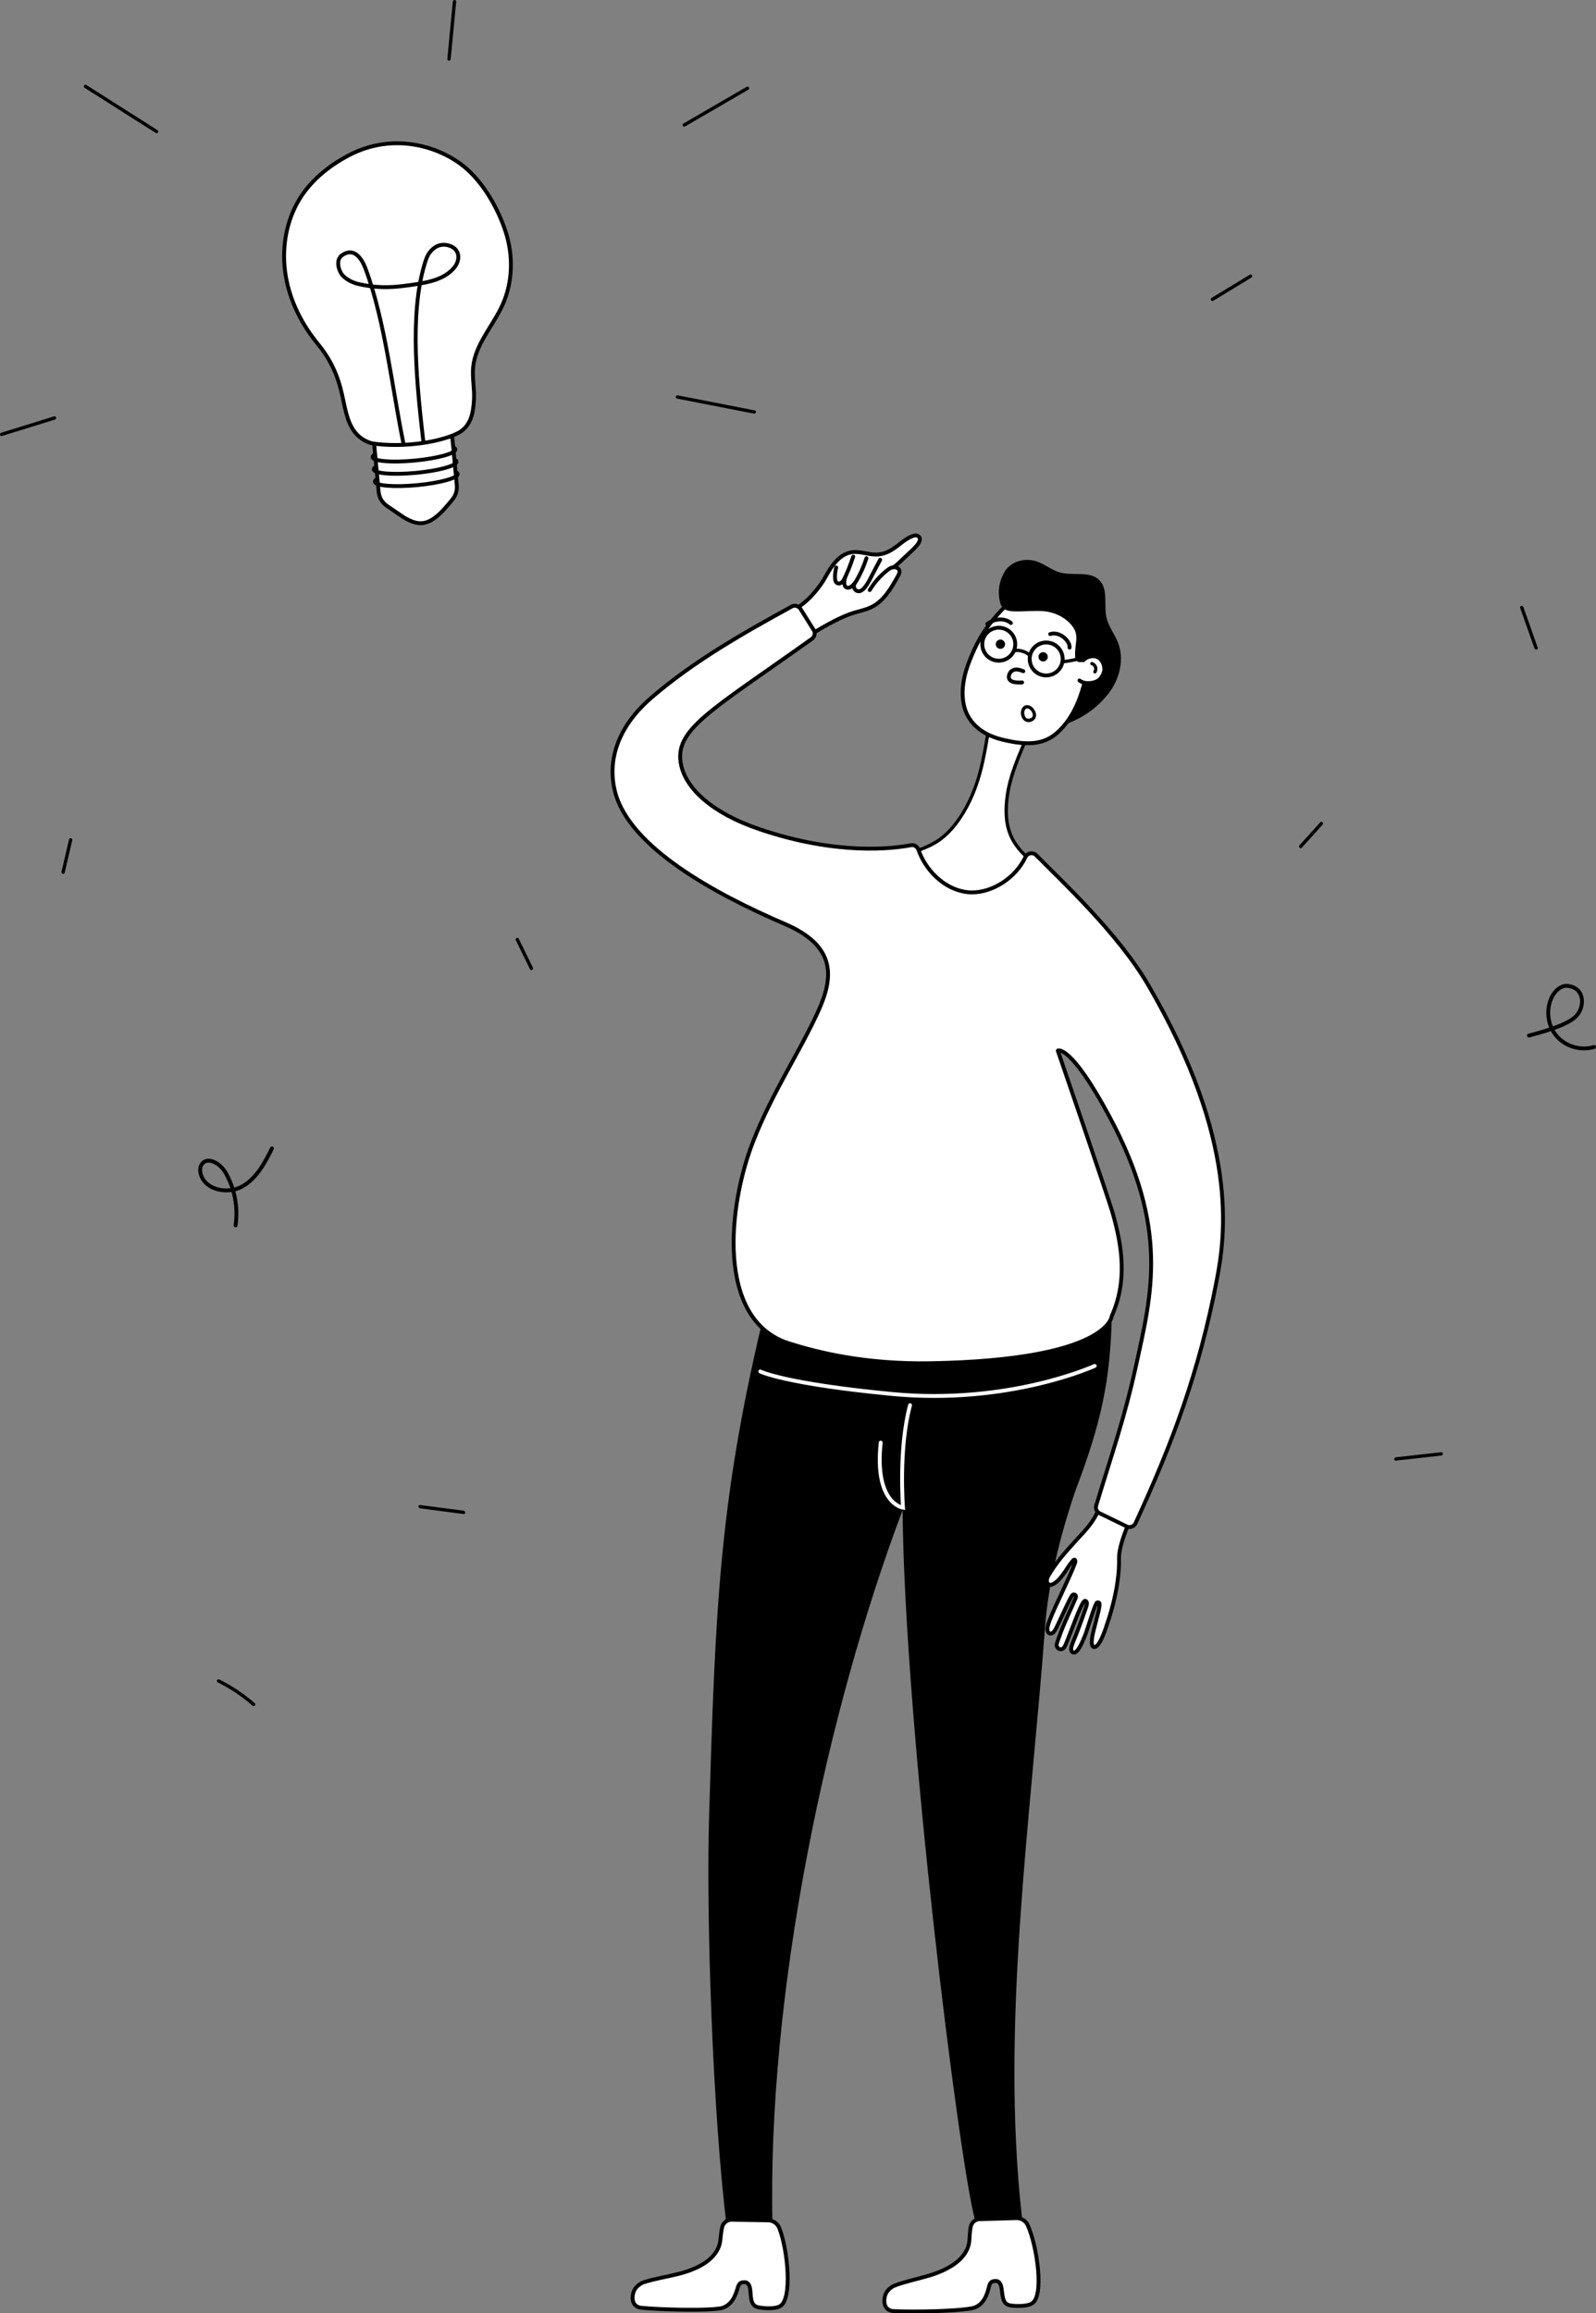 <svg width="414" height="600" viewBox="0 0 414 600" fill="none" xmlns="http://www.w3.org/2000/svg">
<rect x="0" y="0" width="414" height="600" fill="#808080" stroke="none"/>
<g clip-path="url(#clip0_8_14621)">
<path d="M210.577 164.385C214.398 162.091 218.366 159.867 221.644 158.901C223.136 158.461 224.68 158.151 226.077 157.452C229.312 155.848 231.235 152.494 232.969 149.33C233.176 148.95 233.392 148.536 233.332 148.105C233.245 147.502 232.521 147.114 231.9 147.105C233.038 146.165 234.341 144.923 235.609 143.699C237.084 142.285 238.714 140.948 238.61 139.724C238.585 139.482 238.145 138.646 237.144 138.922C233.823 139.853 232.012 143.406 227.871 143.82C225.646 144.044 223.455 142.992 221.23 143.207C217.978 143.526 215.778 146.596 214.234 149.476C212.69 152.356 209.49 156.228 206.273 157.944L210.577 164.368V164.385Z" fill="white" stroke="black" stroke-miterlimit="10"/>
<path d="M266.126 222.054C266.126 222.054 261.736 232.548 251.514 231.755C240.758 230.927 238.257 220.537 238.257 220.537C239.827 219.959 241.767 219.105 243.191 218.2C247.409 215.354 250.436 210.414 252.411 205.731C254.387 201.049 255.379 195.513 256.215 190.495H256.241C257.328 191.047 258.553 191.487 259.907 191.823C262.012 192.34 263.927 192.676 265.678 192.771C263.694 197.522 261.581 202.575 261.149 207.689C260.744 212.561 261.072 217.458 266.126 222.054Z" fill="white"/>
<path d="M265.712 221.934C265.816 221.692 265.643 222.08 265.617 222.14C265.497 222.399 265.367 222.649 265.229 222.899C264.763 223.753 264.229 224.581 263.651 225.357C261.96 227.607 259.709 229.547 257.052 230.556C253.697 231.824 249.781 231.565 246.546 230.048C244.002 228.849 241.931 226.857 240.465 224.469C239.706 223.227 239.025 221.847 238.68 220.425L238.378 220.959C240.603 220.131 242.794 219.157 244.648 217.665C246.503 216.174 247.969 214.432 249.263 212.526C251.989 208.534 253.774 203.99 254.93 199.316C255.637 196.445 256.146 193.539 256.629 190.624L256.095 190.926C256.836 191.176 257.544 191.573 258.294 191.823C259.114 192.09 259.95 192.297 260.787 192.487C262.391 192.849 264.022 193.116 265.669 193.211L265.255 192.668C263.435 197.031 261.555 201.472 260.882 206.188C260.382 209.689 260.356 213.449 261.744 216.76C262.65 218.924 264.091 220.778 265.816 222.365C266.221 222.735 266.834 222.132 266.428 221.752C264.91 220.364 263.616 218.76 262.745 216.889C262.012 215.311 261.632 213.595 261.503 211.871C261.218 207.87 262.012 203.895 263.28 200.118C264.099 197.669 265.1 195.28 266.092 192.892C266.204 192.616 265.919 192.357 265.678 192.349C264.039 192.254 262.426 191.969 260.83 191.607C259.993 191.417 259.165 191.202 258.355 190.926C257.664 190.693 257.018 190.314 256.336 190.09C256.129 190.021 255.844 190.167 255.801 190.391C254.982 195.306 254.119 200.282 252.282 204.938C250.643 209.086 248.306 213.181 245.002 216.225C243.027 218.053 240.646 219.2 238.145 220.131C237.92 220.218 237.782 220.416 237.843 220.666C238.153 221.951 238.749 223.21 239.387 224.365C240.767 226.831 242.751 228.97 245.226 230.367C248.47 232.186 252.541 232.764 256.138 231.781C259.131 230.962 261.71 229.065 263.685 226.711C264.824 225.357 265.859 223.831 266.549 222.192C266.765 221.683 265.928 221.459 265.721 221.959L265.712 221.934Z" fill="black"/>
<path d="M270.43 152.623C265.678 152.33 261.675 156.116 258.76 159.384C254.87 163.747 253.162 167.23 251.54 171.292C250.203 174.637 249.41 178.009 249.807 181.587C250.359 186.537 253.748 190.305 259.898 191.823C266.187 193.375 270.767 193.297 274.415 189.9C278.668 185.942 280.393 180.777 281.626 175.948C282.731 171.602 282.454 166.722 281.937 163.833C281.333 160.436 278.745 153.132 270.43 152.623Z" fill="white" stroke="black" stroke-miterlimit="10"/>
<path d="M265.445 174.112C264.979 173.905 264.211 173.655 263.702 173.646C263.193 173.637 262.503 173.836 262.063 174.431C261.58 175.086 261.227 176.672 263.236 176.957C263.866 177.043 264.504 177.086 265.143 177.017" stroke="black" stroke-miterlimit="10" stroke-linecap="round"/>
<path d="M270.586 171.585C271.252 171.585 271.793 171.045 271.793 170.378C271.793 169.711 271.252 169.171 270.586 169.171C269.919 169.171 269.378 169.711 269.378 170.378C269.378 171.045 269.919 171.585 270.586 171.585Z" fill="black"/>
<path d="M259.502 168.308C260.169 168.308 260.71 167.768 260.71 167.101C260.71 166.434 260.169 165.894 259.502 165.894C258.835 165.894 258.294 166.434 258.294 167.101C258.294 167.768 258.835 168.308 259.502 168.308Z" fill="black"/>
<path d="M272.415 164.471C275.063 163.686 277.633 166.42 277.443 167.981" stroke="black" stroke-miterlimit="10" stroke-linecap="round"/>
<path d="M262.228 161.6C260.701 160.298 258.07 160.358 256.104 161.841" stroke="black" stroke-miterlimit="10" stroke-linecap="round"/>
<path d="M188.565 577.943C188.763 579.547 190.143 580.737 191.756 580.737H197.165C198.985 580.737 200.425 579.245 200.382 577.434C198.924 516.678 214.545 443.634 234.125 391.725C234.626 447.497 248.841 561.085 252.903 575.779C253.498 577.538 254.542 580.754 257.492 580.737C260.002 580.737 260.356 580.771 262.849 580.573C265.816 580.34 265.264 576.287 265.031 574.606C259.571 525.146 267.274 472.995 271.138 421.456C272.389 404.711 279.134 386.215 279.134 386.215C285.663 368.978 288.027 358.027 288.389 341.376C284.335 351.776 250.738 353.992 238.378 353.698C213.631 353.095 205.342 349.991 197.475 343.868C186.555 390.225 185.546 417.585 183.933 471.236C183.157 497.044 184.873 548.763 188.565 577.952V577.943Z" fill="black"/>
<path d="M225.603 153.055C226.776 151.123 228.286 149.399 230.054 147.993C230.528 147.614 231.054 147.243 231.65 147.131" stroke="black" stroke-miterlimit="10" stroke-linecap="round"/>
<path d="M216.909 147.191C216.693 148.209 216.287 150.399 216.969 151.114C217.167 151.321 217.65 151.416 217.892 151.33C218.754 151.011 219.108 149.976 219.496 149.14C220.428 147.139 221.014 145.208 221.325 144.397" stroke="black" stroke-miterlimit="10" stroke-linecap="round"/>
<path d="M224.758 144.794C224.051 146.95 223.249 148.786 222.101 150.735C221.868 151.132 220.557 153.055 219.41 152.27C218.78 151.839 219.022 150.399 219.203 149.804" stroke="black" stroke-miterlimit="10" stroke-linecap="round"/>
<path d="M221.661 151.356C221.42 151.847 221.342 153.063 222.532 153.348C223.982 153.693 225.457 150.709 226.155 149.295C226.785 148.028 227.915 146.01 228.312 145.208" stroke="black" stroke-miterlimit="10" stroke-linecap="round"/>
<path d="M276.71 187.744C281.057 186.132 284.801 183.459 287.621 179.785C290.442 176.103 291.693 171.016 290.011 166.696C289.139 164.463 287.552 162.522 287.018 160.186C286.276 156.926 287.544 152.943 285.215 150.537C282.653 147.881 278.099 149.562 274.597 148.39C272.552 147.7 270.845 146.243 268.783 145.587C266.049 144.725 262.305 145.398 260.563 148.372C259.174 150.735 258.734 153.356 259.407 156.228C259.942 158.22 261.382 158.504 262.892 158.573C265.134 158.685 268.809 158.315 271.043 158.573C273.829 158.892 276.555 160.272 278.228 162.514C280.014 164.92 278.78 166.817 278.875 170.076C278.875 170.076 278.711 171.826 280.307 171.757C281.851 171.697 282.644 169.378 282.644 169.378C282.644 169.378 281.972 176.25 280.505 179.897C279.039 183.545 276.727 187.753 276.727 187.753L276.71 187.744Z" fill="black"/>
<path d="M281.014 171.266C282.17 170.059 284.05 169.938 285.034 170.637C286.233 171.49 286.578 173.016 286.405 174.051C286.267 174.922 285.577 176.06 284.835 176.543C283.628 177.328 281.221 177.518 280.005 176.5" fill="white"/>
<path d="M281.014 171.266C282.17 170.059 284.05 169.938 285.034 170.637C286.233 171.49 286.578 173.016 286.405 174.051C286.267 174.922 285.577 176.06 284.835 176.543C283.628 177.328 281.221 177.518 280.005 176.5" stroke="black" stroke-miterlimit="10" stroke-linecap="round"/>
<path d="M283.136 172.533C283.136 172.533 283.188 172.551 283.214 172.559C283.266 172.577 283.145 172.525 283.197 172.559C283.24 172.585 283.283 172.602 283.317 172.628C283.352 172.654 283.395 172.68 283.438 172.706C283.378 172.654 283.481 172.732 283.438 172.706C283.455 172.723 283.473 172.732 283.481 172.749C283.516 172.784 283.55 172.818 283.576 172.853C283.593 172.87 283.619 172.887 283.628 172.913C283.619 172.887 283.585 172.853 283.619 172.904C283.654 172.956 283.68 172.99 283.705 173.034C283.714 173.051 283.723 173.068 283.731 173.085C283.731 173.103 283.766 173.18 283.749 173.12C283.731 173.059 283.749 173.128 283.749 173.146C283.757 173.172 283.766 173.197 283.774 173.232C283.792 173.284 283.8 173.335 283.809 173.387C283.818 173.448 283.809 173.31 283.809 173.379C283.809 173.404 283.809 173.439 283.809 173.465C283.809 173.516 283.809 173.568 283.809 173.62C283.809 173.629 283.8 173.706 283.809 173.646C283.818 173.585 283.809 173.68 283.8 173.689C283.792 173.741 283.774 173.792 283.757 173.836C283.757 173.861 283.74 173.879 283.731 173.905C283.714 173.956 283.766 173.844 283.731 173.905C283.705 173.956 283.68 174.008 283.645 174.051C283.524 174.241 283.602 174.534 283.8 174.637C284.016 174.75 284.266 174.689 284.387 174.482C284.697 173.982 284.758 173.327 284.525 172.784C284.309 172.275 283.887 171.887 283.352 171.714C283.136 171.645 282.869 171.801 282.817 172.016C282.765 172.258 282.886 172.473 283.119 172.551L283.136 172.533Z" fill="black"/>
<path d="M271.379 175.207C273.742 175.207 275.658 173.292 275.658 170.93C275.658 168.568 273.742 166.653 271.379 166.653C269.017 166.653 267.101 168.568 267.101 170.93C267.101 173.292 269.017 175.207 271.379 175.207Z" stroke="black" stroke-miterlimit="10"/>
<path d="M259.079 171.378C261.442 171.378 263.357 169.463 263.357 167.101C263.357 164.739 261.442 162.824 259.079 162.824C256.716 162.824 254.801 164.739 254.801 167.101C254.801 169.463 256.716 171.378 259.079 171.378Z" stroke="black" stroke-miterlimit="10"/>
<path d="M263.34 169.162C263.452 169.145 263.59 169.127 263.746 169.127C263.91 169.127 264.082 169.127 264.246 169.153C264.556 169.188 264.919 169.274 265.238 169.378C265.557 169.481 265.816 169.593 266.1 169.757C266.368 169.912 266.514 170.007 266.713 170.231C266.868 170.404 267.161 170.386 267.325 170.231C267.498 170.059 267.481 169.8 267.325 169.619C266.851 169.084 266.135 168.765 265.471 168.55C264.72 168.3 263.901 168.188 263.116 168.334C262.883 168.377 262.754 168.653 262.814 168.869C262.883 169.11 263.116 169.214 263.349 169.171L263.34 169.162Z" fill="black"/>
<path d="M275.752 172.076C276.839 171.956 277.909 171.783 278.978 171.542C279.487 171.43 279.996 171.3 280.505 171.154C281.014 171.007 281.506 170.818 282.032 170.766C282.265 170.74 282.463 170.585 282.463 170.335C282.463 170.119 282.265 169.878 282.032 169.904C280.997 170.016 279.996 170.421 278.987 170.662C277.926 170.912 276.848 171.093 275.761 171.223C275.528 171.249 275.33 171.404 275.33 171.654C275.33 171.87 275.528 172.111 275.761 172.085L275.752 172.076Z" fill="black"/>
<path d="M293.021 394.622C291.908 397.088 290.217 401.477 290.278 404.168C290.493 412.17 287.224 421.103 287.224 421.103C286.267 424.216 284.809 427.768 283.593 427.165C283.101 426.923 283.067 425.423 283.593 423.284C284.697 418.861 285.318 416.964 285.223 416.007C285.18 415.576 284.602 415.464 284.404 415.852C283.489 417.628 282.178 422.483 281.368 424.44C280.591 426.32 279.453 429.053 278.314 428.622C277.684 428.32 277.745 427.423 278.262 426.156C279.729 422.595 280.462 420.542 281.73 416.904C281.92 416.317 282.239 415.308 281.411 415.231C280.427 415.576 277.572 424.043 276.382 426.69C276.201 427.113 275.787 427.932 274.993 427.794C274.45 427.699 273.95 427.13 274.139 426.38C274.338 425.638 274.847 424.276 275.149 423.466C276.339 420.344 277.771 417.481 279.065 414.412C279.315 413.791 278.582 413.325 278.185 413.739C277.564 414.377 275.235 419.809 273.924 422.414C273.544 423.155 272.966 423.914 272.328 423.707C271.051 423.284 272.086 420.792 272.224 420.43C273.924 416.033 277.443 409.316 278.892 405.332C279.073 404.832 278.823 404.228 278.34 404.78C277.003 406.323 276.831 407.03 275.356 408.919C274.019 410.626 272.811 411.29 272.207 411.049C271.198 410.652 271.612 409.324 271.845 408.919C272.949 406.987 273.906 405.72 275.183 404.081C276.14 402.84 278.461 400.339 279.651 398.994C280.66 397.847 284.162 394.614 285.292 390.57L293.004 394.64L293.021 394.622Z" fill="white" stroke="black" stroke-miterlimit="10"/>
<path d="M211.052 163.359C211.552 164.135 211.354 165.161 210.603 165.704C184.131 184.588 174.608 189.296 176.713 198.6C178.007 204.309 184.217 210.75 197.061 215.104C217.236 221.951 231.745 220.114 236.282 219.243C237.127 219.079 237.938 219.58 238.222 220.381C240.431 226.659 246.141 231.419 252.023 231.479C257.552 231.539 263.513 227.633 266.023 222.278C266.523 221.209 267.964 220.994 268.792 221.839C275.373 228.521 290.045 242.119 297.886 255.58C321.416 295.977 317.854 320.423 315.637 332.003C311.092 355.777 304.165 374.255 294.556 395.097C294.168 395.933 293.193 396.321 292.34 395.976L285.37 392.587C284.568 392.268 284.093 391.38 284.344 390.552C288.38 377.144 291.658 368.107 294.72 354.078C298.731 335.668 303.303 318.612 287.828 289.7C277.667 270.721 274.398 272.498 274.39 272.523C274.39 272.523 287.57 310.86 288.682 314.853C290.951 322.958 292.564 332.064 288.38 341.385C288.38 341.385 287.725 352.767 241.491 353.604C224.344 353.914 212 350.784 204.643 348.447C185.563 342.394 188.91 312.507 195.379 296.046C200.365 283.354 207.282 273.162 212.156 262.521C216.115 253.872 217.271 245.543 203.642 239.688C185.528 231.91 163.335 219.838 159.574 205.481C157.668 198.195 159.979 191.771 163.378 187.011C164.913 184.864 166.733 182.933 168.717 181.199C179.922 171.438 193.361 163.937 205.35 157.34C206.144 156.9 207.136 157.159 207.627 157.918L211.043 163.368L211.052 163.359Z" fill="white" stroke="black" stroke-miterlimit="10"/>
<path d="M265.807 184.295C265.833 184.235 265.859 184.174 265.893 184.114C265.91 184.079 265.936 184.045 265.953 184.01C265.997 183.941 265.893 184.071 265.979 183.976C265.997 183.959 266.014 183.933 266.04 183.916C266.04 183.916 266.152 183.829 266.074 183.881C266.092 183.864 266.117 183.855 266.135 183.838C266.161 183.829 266.178 183.812 266.204 183.804C266.161 183.821 266.161 183.821 266.186 183.804C266.238 183.786 266.29 183.769 266.342 183.76C266.454 183.735 266.264 183.76 266.376 183.76C266.402 183.76 266.428 183.76 266.454 183.76C266.575 183.76 266.704 183.795 266.807 183.838C267.377 184.097 267.782 184.709 267.894 185.304C267.937 185.537 267.894 185.778 267.748 186.011C267.679 186.114 267.782 185.976 267.73 186.028C267.705 186.054 267.687 186.08 267.661 186.097C267.644 186.114 267.618 186.132 267.601 186.149C267.515 186.235 267.661 186.114 267.558 186.183C267.506 186.218 267.454 186.252 267.403 186.278C267.377 186.296 267.342 186.313 267.308 186.321C267.196 186.373 267.377 186.304 267.256 186.339C267.187 186.356 267.127 186.382 267.058 186.399C267.032 186.399 267.006 186.408 266.98 186.416C266.859 186.442 267.058 186.416 266.928 186.416C266.859 186.416 266.79 186.416 266.721 186.416C266.695 186.416 266.669 186.416 266.644 186.416C266.54 186.416 266.687 186.433 266.6 186.416C266.54 186.399 266.471 186.382 266.411 186.365C266.488 186.39 266.411 186.364 266.385 186.356C266.359 186.339 266.324 186.33 266.299 186.313C266.273 186.296 266.255 186.287 266.238 186.27C266.307 186.321 266.204 186.235 266.195 186.235C266.143 186.183 266.092 186.132 266.048 186.08C265.962 185.976 266.083 186.14 266.014 186.028C265.988 185.994 265.962 185.951 265.945 185.916C265.902 185.839 265.859 185.761 265.824 185.675C265.824 185.692 265.841 185.726 265.824 185.649C265.807 185.606 265.79 185.563 265.781 185.519C265.755 185.425 265.738 185.338 265.712 185.244C265.652 184.959 265.686 184.605 265.798 184.295C265.876 184.079 265.712 183.821 265.496 183.76C265.255 183.691 265.039 183.838 264.962 184.062C264.686 184.856 264.815 185.821 265.307 186.502C265.548 186.839 265.859 187.115 266.264 187.235C266.635 187.347 267.049 187.33 267.411 187.218C268.222 186.968 268.817 186.27 268.757 185.39C268.696 184.511 268.093 183.562 267.299 183.131C266.885 182.907 266.376 182.821 265.928 182.984C265.427 183.174 265.143 183.579 264.953 184.062C264.867 184.278 265.048 184.536 265.255 184.597C265.496 184.666 265.703 184.511 265.79 184.295H265.807Z" fill="black"/>
<path d="M189.945 575.787C188.754 575.71 187.65 576.477 187.357 577.632C187.064 578.788 186.977 580.004 186.865 581.021C186.676 582.772 185.658 587.402 175.919 589.851C173.073 590.567 169.735 591.093 166.94 592.015C166.034 592.317 164.879 593.24 164.473 594.197C163.8 595.783 163.869 598.008 165.871 598.534C166.992 598.827 180.698 599.552 186.581 598.81C190.014 598.379 190.945 594.731 191.247 593.817C191.652 592.36 191.954 591.989 193.102 591.981C194.068 591.972 194.525 592.757 194.663 594.249C194.801 596.663 194.973 598.103 196.647 598.474C198.018 598.775 200.942 598.957 202.227 598.267C205.669 596.723 204.315 583.306 202.133 577.9C201.675 576.779 200.623 576.011 199.407 575.942L189.945 575.787Z" fill="white" stroke="black" stroke-miterlimit="10"/>
<path d="M254.318 575.606C253.127 575.589 252.058 576.399 251.816 577.572C251.575 578.745 251.54 579.961 251.471 580.987C251.359 582.746 250.548 587.411 240.931 590.291C238.119 591.136 234.807 591.808 232.064 592.852C231.167 593.188 230.062 594.171 229.7 595.145C229.096 596.758 229.269 598.982 231.287 599.414C232.426 599.655 246.149 599.767 251.989 598.767C255.396 598.181 256.164 594.499 256.431 593.567C256.776 592.093 257.061 591.713 258.199 591.653C259.165 591.601 259.657 592.36 259.855 593.852C260.097 596.258 260.338 597.689 262.02 597.991C263.409 598.232 266.333 598.284 267.593 597.542C270.965 595.844 269.016 582.504 266.592 577.201C266.092 576.098 264.996 575.382 263.789 575.365L254.326 575.632L254.318 575.606Z" fill="white" stroke="black" stroke-miterlimit="10"/>
<path d="M236.066 364.486C233.021 375.816 234.237 391.087 234.237 391.087C234.237 391.087 226.724 390.052 228.458 374.186" stroke="white" stroke-miterlimit="10" stroke-linecap="round"/>
<path d="M283.964 354.302C283.964 354.302 261.753 364.486 231.408 361.588C203.479 358.924 197.216 355.751 197.216 355.751" stroke="white" stroke-miterlimit="10" stroke-linecap="round"/>
<path d="M117.3 113.226L118.49 125.901C118.62 127.246 118.188 128.583 117.308 129.609C117.308 129.609 115.402 132.006 114.1 133.222C110.658 136.421 108.329 136.309 104.758 134.214C104.655 134.153 100.368 131.222 100.368 131.222C99.143 130.385 98.358 129.049 98.22 127.583L97.047 115.062L117.3 113.234V113.226Z" fill="white" stroke="black" stroke-miterlimit="10"/>
<path d="M118.447 112.527C122.174 110.768 122.751 107.173 122.95 103.62C123.105 100.826 122.458 98.024 122.734 95.239C123.321 89.246 127.91 84.521 130.376 79.037C133.016 73.173 133.154 66.318 131.187 60.196C129.221 54.074 125.313 47.218 120.31 43.174C113.626 37.785 101.843 34.353 90.552 40.251C85.092 43.105 80.141 47.175 77.156 52.565C73.974 58.307 73.042 65.18 74.137 71.647C75.233 78.114 78.295 84.176 82.47 89.237C87.869 95.773 88.585 101.921 89.431 105.612C90.276 109.303 91.484 113.416 96.236 114.933C96.236 114.933 100.506 115.873 107.553 115.166C114.73 114.45 118.439 112.519 118.439 112.519L118.447 112.527Z" fill="white" stroke="black" stroke-miterlimit="10"/>
<path d="M117.542 116.037C117.895 116.192 118.094 116.365 118.111 116.571C118.206 117.615 113.488 118.908 107.562 119.469C101.636 120.029 96.754 119.624 96.659 118.581C96.642 118.374 96.806 118.167 97.116 117.951" stroke="black" stroke-miterlimit="10"/>
<path d="M117.843 119.227C118.197 119.383 118.395 119.555 118.413 119.762C118.507 120.805 113.789 122.099 107.863 122.659C101.938 123.211 97.056 122.814 96.961 121.771C96.944 121.564 97.107 121.357 97.418 121.142" stroke="black" stroke-miterlimit="10"/>
<path d="M118.137 122.418C118.49 122.573 118.689 122.745 118.706 122.952C118.801 123.996 114.083 125.289 108.157 125.85C102.231 126.401 97.349 126.005 97.254 124.961C97.237 124.754 97.401 124.548 97.711 124.332" stroke="black" stroke-miterlimit="10"/>
<path d="M104.724 115.382C101.774 101.119 99.945 83.503 94.882 69.845C94.52 68.862 92.579 63.567 88.758 66.18C86.877 67.465 87.93 70.526 89.042 71.612C90.25 72.785 91.872 73.432 93.139 73.716C97.202 74.622 100.816 74.716 105.457 74.078C110.339 73.414 115.031 72.751 117.774 69.482C119.586 67.327 119.301 64.335 116.144 63.61C113.737 63.058 112.219 64.507 111.512 65.421C110.805 66.335 110.443 67.465 110.115 68.577C106.104 81.951 108.269 101.016 109.856 114.89" stroke="black" stroke-miterlimit="10"/>
<path d="M116.903 15.331C117.317 10.977 117.731 6.622 118.154 2.268C118.214 1.647 118.275 1.035 118.327 0.414C118.378 -0.138 117.516 -0.138 117.464 0.414C117.05 4.768 116.636 9.123 116.213 13.477C116.153 14.098 116.093 14.71 116.041 15.331C115.989 15.883 116.852 15.883 116.903 15.331Z" fill="black"/>
<path d="M177.688 32.801C183.166 29.619 188.651 26.438 194.129 23.256C194.612 22.98 194.172 22.23 193.697 22.514C188.22 25.696 182.734 28.878 177.257 32.06C176.774 32.336 177.214 33.086 177.688 32.801Z" fill="black"/>
<path d="M0.526 113.088C5.107 111.665 9.678 110.251 14.258 108.828C14.784 108.664 14.56 107.828 14.025 108C9.445 109.423 4.874 110.837 0.294 112.26C-0.233 112.424 -0.008 113.26 0.526 113.088Z" fill="black"/>
<path d="M40.834 33.75C34.684 29.843 28.534 25.937 22.375 22.031C21.909 21.729 21.47 22.48 21.944 22.773C28.094 26.679 34.244 30.585 40.403 34.491C40.868 34.793 41.308 34.043 40.834 33.75Z" fill="black"/>
<path d="M175.6 103.387C177.852 103.827 180.103 104.267 182.354 104.707L193.067 106.802C193.895 106.966 194.723 107.13 195.56 107.285C196.103 107.388 196.336 106.561 195.793 106.457C193.542 106.017 191.29 105.578 189.039 105.138L178.326 103.042C177.498 102.879 176.67 102.715 175.833 102.56C175.29 102.456 175.057 103.284 175.6 103.387Z" fill="black"/>
<path d="M61.104 317.853C61.803 313.154 60.854 308.222 58.473 304.109C57.197 301.893 53.962 299.866 52.409 301.901C51.823 302.677 51.823 303.764 52.116 304.686C53.367 308.748 59.094 309.817 62.812 307.765C66.529 305.704 68.66 301.694 70.549 297.892" stroke="black" stroke-miterlimit="10" stroke-linecap="round"/>
<path d="M396.598 268.617C400.229 267.66 406.103 266.048 408.587 263.84C411.071 261.624 411.399 256.295 406.681 255.735C404.913 255.528 403.369 257.011 402.567 258.589C400.945 261.797 401.428 265.953 403.748 268.704C406.069 271.454 410.088 272.636 413.521 271.575" stroke="black" stroke-miterlimit="10" stroke-linecap="round"/>
<path d="M394.32 157.659C395.562 161.177 396.804 164.695 398.047 168.213C398.228 168.731 399.064 168.507 398.875 167.981C397.633 164.463 396.39 160.944 395.148 157.426C394.967 156.909 394.131 157.133 394.32 157.659Z" fill="black"/>
<path d="M362.078 378.868C366.002 378.429 369.936 377.997 373.86 377.558C374.404 377.497 374.412 376.635 373.86 376.695C369.936 377.135 366.002 377.566 362.078 378.006C361.534 378.066 361.526 378.929 362.078 378.868Z" fill="black"/>
<path d="M337.685 219.881C339.487 217.889 341.29 215.898 343.084 213.914C343.455 213.5 342.851 212.888 342.472 213.302C340.669 215.294 338.866 217.286 337.072 219.269C336.701 219.683 337.305 220.295 337.685 219.881Z" fill="black"/>
<path d="M133.81 243.904C135.034 246.414 136.268 248.923 137.493 251.432C137.734 251.932 138.485 251.493 138.235 251.001C137.01 248.492 135.776 245.983 134.551 243.473C134.31 242.973 133.56 243.413 133.81 243.904Z" fill="black"/>
<path d="M16.777 226.374C17.433 223.572 18.088 220.761 18.744 217.958C18.873 217.415 18.037 217.191 17.916 217.726C17.26 220.528 16.605 223.339 15.949 226.141C15.82 226.685 16.656 226.909 16.777 226.374Z" fill="black"/>
<path d="M108.959 391.242C112.729 391.734 116.498 392.234 120.259 392.725C120.811 392.794 120.802 391.932 120.259 391.863C116.489 391.371 112.72 390.871 108.959 390.38C108.407 390.311 108.416 391.173 108.959 391.242Z" fill="black"/>
<path d="M56.455 436.391C59.724 437.995 62.76 440.021 65.495 442.436C65.909 442.798 66.521 442.194 66.107 441.823C63.321 439.366 60.224 437.288 56.895 435.65C56.395 435.408 55.963 436.15 56.464 436.391H56.455Z" fill="black"/>
<path d="M314.715 78.019C318.018 76.01 321.322 74.01 324.626 72C325.1 71.716 324.669 70.966 324.194 71.259C320.891 73.268 317.587 75.268 314.283 77.278C313.809 77.562 314.24 78.312 314.715 78.019Z" fill="black"/>
</g>
<defs>
<clipPath id="clip0_8_14621">
<rect width="413.943" height="600" fill="white"/>
</clipPath>
</defs>
</svg>
